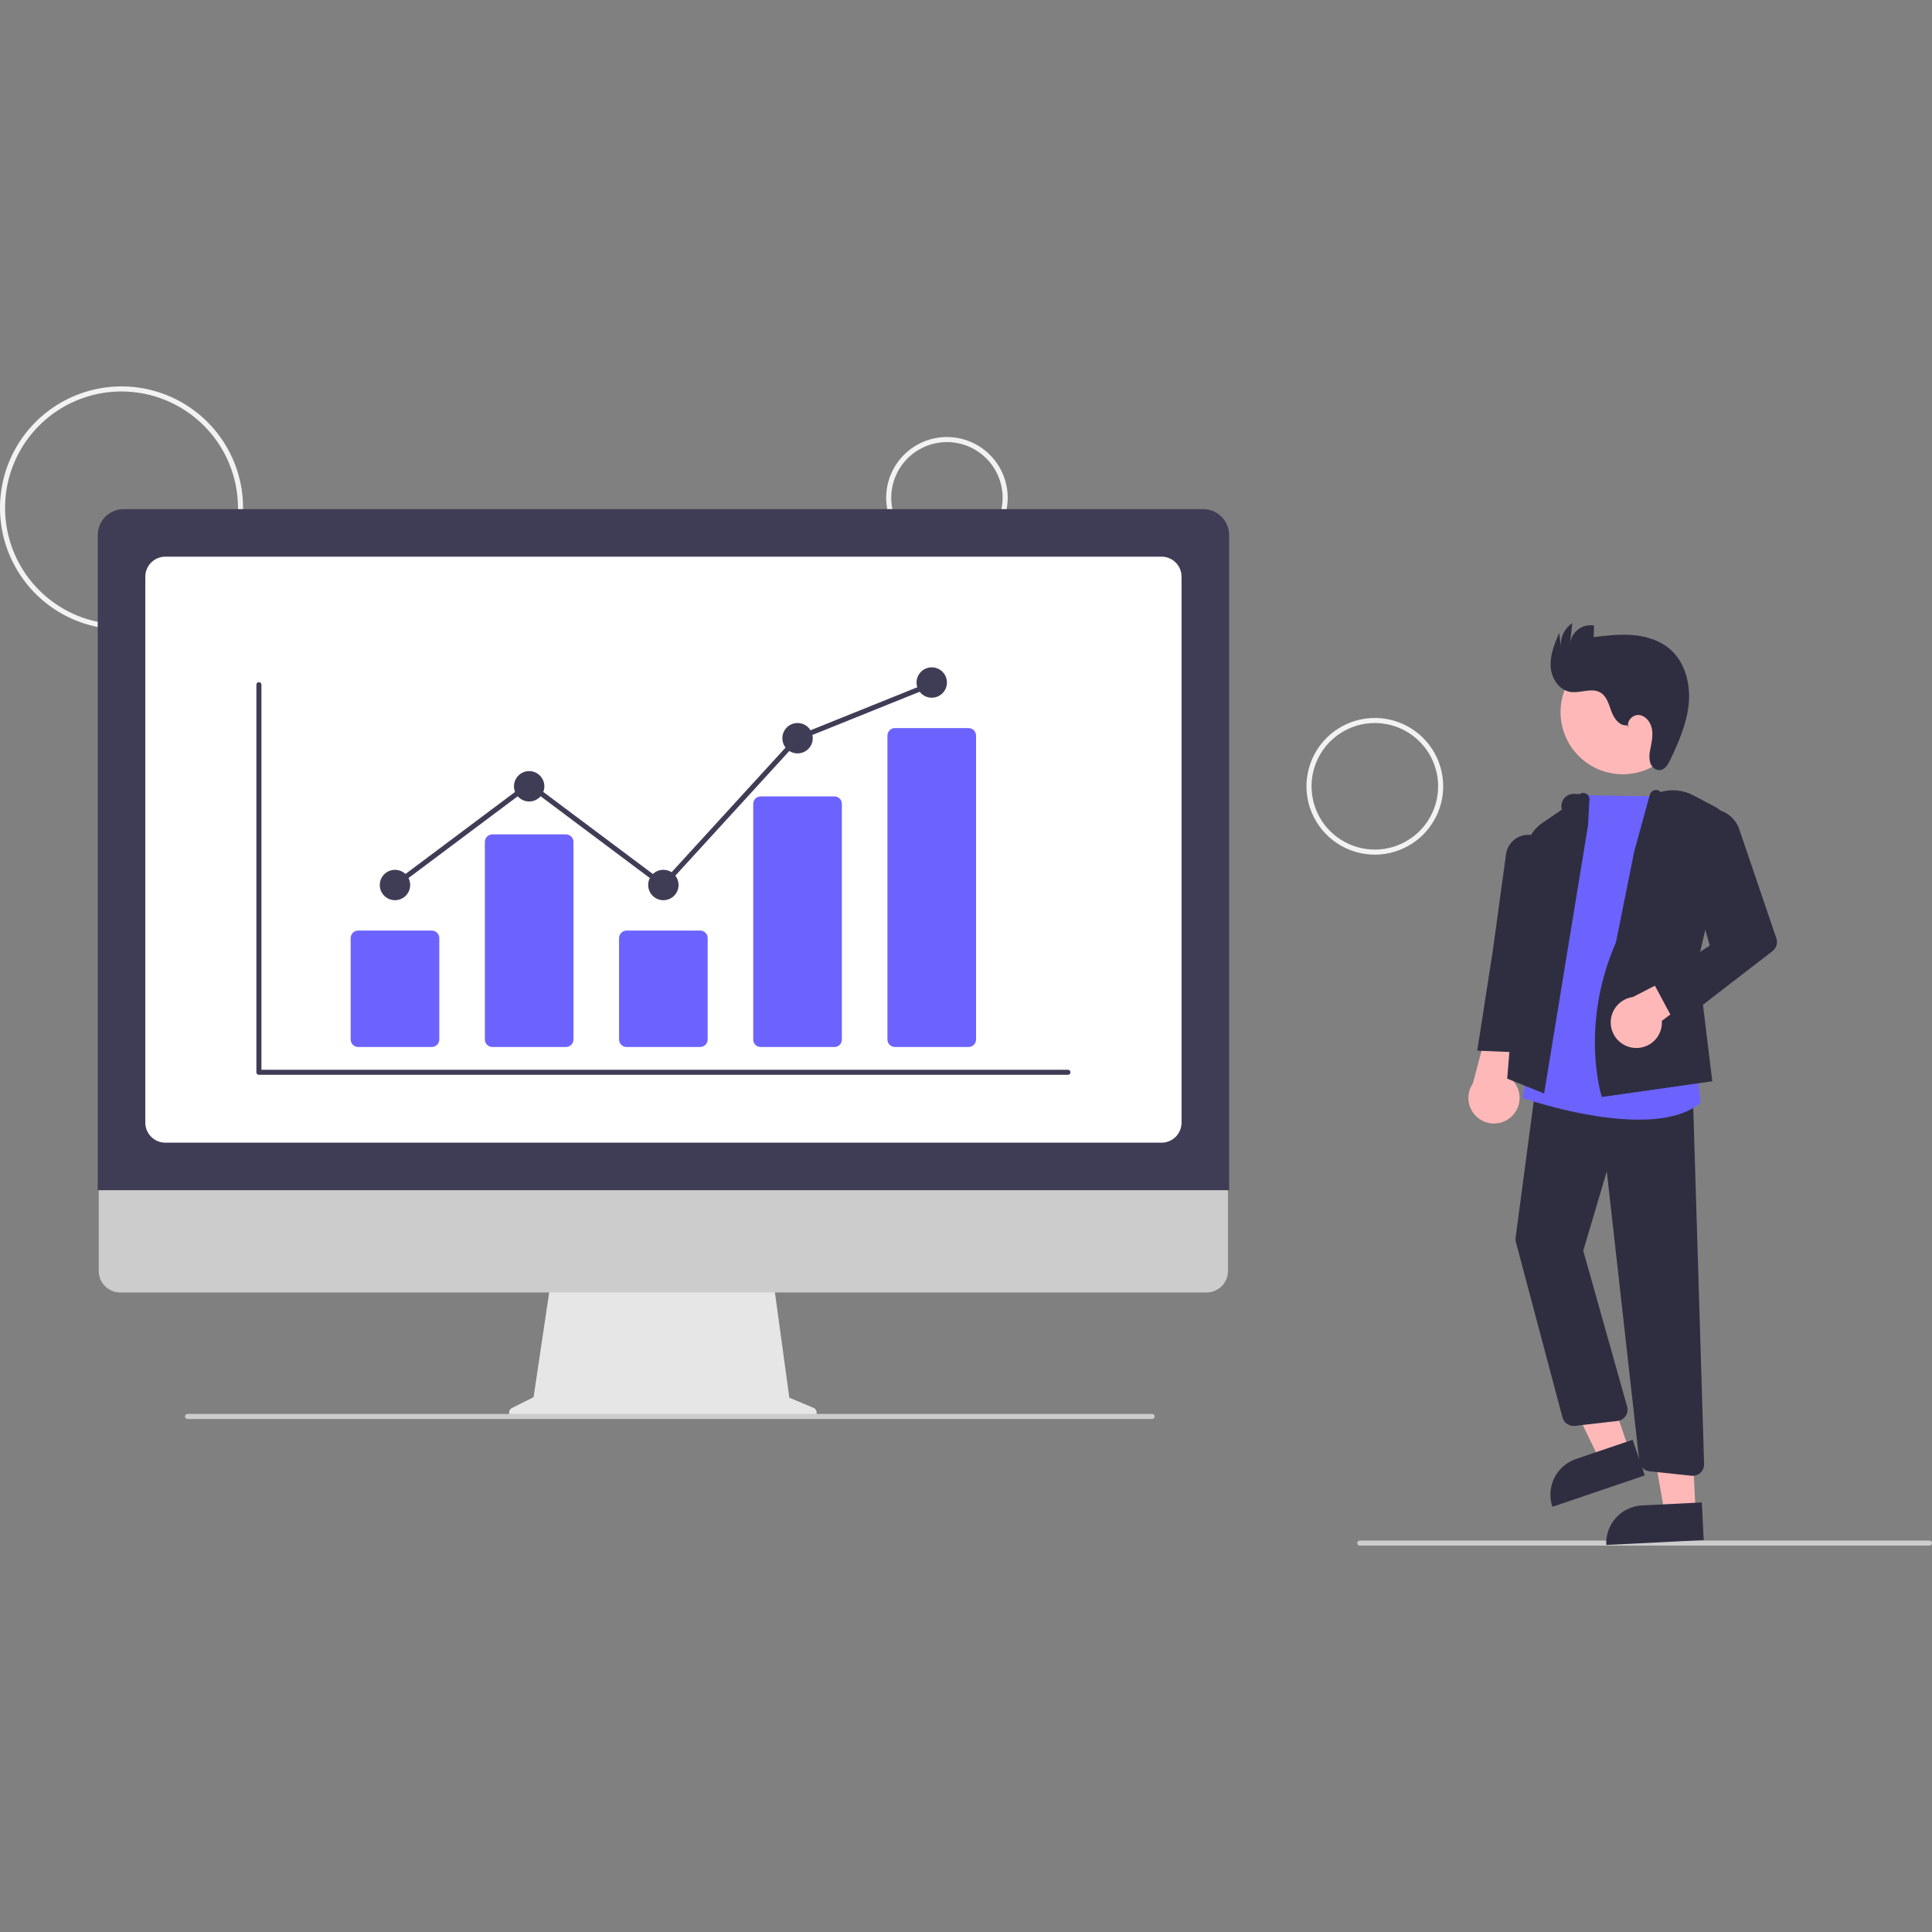 <svg width="200" height="200" viewBox="0 0 200 200" fill="none" xmlns="http://www.w3.org/2000/svg">
<rect x="0" y="0" width="200" height="200" fill="#808080" stroke="none"/>
<g clip-path="url(#clip0_6_77)">
<path d="M12.581 65.153C10.093 65.153 7.66 64.415 5.591 63.033C3.522 61.651 1.91 59.687 0.958 57.389C0.005 55.091 -0.244 52.562 0.242 50.123C0.727 47.683 1.925 45.442 3.685 43.684C5.444 41.925 7.686 40.727 10.127 40.242C12.567 39.756 15.097 40.005 17.395 40.957C19.694 41.909 21.659 43.521 23.042 45.589C24.424 47.657 25.162 50.089 25.162 52.576C25.158 55.911 23.831 59.107 21.473 61.465C19.114 63.823 15.916 65.149 12.581 65.153ZM12.581 40.524C10.196 40.524 7.865 41.231 5.883 42.555C3.9 43.88 2.354 45.762 1.442 47.964C0.529 50.166 0.291 52.59 0.756 54.928C1.221 57.266 2.369 59.413 4.056 61.099C5.742 62.784 7.89 63.932 10.229 64.397C12.568 64.862 14.992 64.624 17.195 63.711C19.398 62.799 21.281 61.254 22.606 59.272C23.931 57.29 24.638 54.96 24.638 52.576C24.634 49.381 23.363 46.318 21.102 44.058C18.842 41.799 15.777 40.528 12.581 40.524Z" fill="#F2F2F2"/>
<path d="M98.027 57.817C96.783 57.817 95.566 57.448 94.532 56.757C93.498 56.066 92.691 55.084 92.215 53.935C91.739 52.786 91.614 51.521 91.857 50.302C92.1 49.082 92.699 47.961 93.579 47.082C94.459 46.203 95.579 45.604 96.799 45.361C98.02 45.118 99.285 45.243 100.434 45.719C101.583 46.195 102.566 47.001 103.257 48.035C103.948 49.069 104.317 50.285 104.317 51.528C104.315 53.196 103.652 54.794 102.473 55.973C101.293 57.152 99.695 57.815 98.027 57.817ZM98.027 45.764C96.886 45.764 95.771 46.102 94.823 46.736C93.875 47.369 93.136 48.269 92.699 49.322C92.263 50.376 92.149 51.535 92.371 52.653C92.594 53.771 93.143 54.798 93.949 55.604C94.756 56.41 95.783 56.959 96.902 57.182C98.02 57.404 99.18 57.29 100.233 56.854C101.287 56.417 102.188 55.679 102.821 54.731C103.455 53.783 103.793 52.668 103.793 51.528C103.791 50 103.183 48.535 102.102 47.454C101.021 46.374 99.555 45.766 98.027 45.764Z" fill="#F2F2F2"/>
<path d="M142.322 88.472C140.923 88.472 139.554 88.057 138.391 87.279C137.227 86.502 136.32 85.397 135.784 84.105C135.249 82.812 135.108 81.389 135.381 80.017C135.655 78.645 136.329 77.385 137.318 76.395C138.308 75.406 139.569 74.732 140.942 74.459C142.314 74.186 143.737 74.326 145.03 74.862C146.324 75.397 147.429 76.304 148.206 77.467C148.984 78.63 149.399 79.998 149.399 81.397C149.397 83.273 148.651 85.071 147.324 86.397C145.997 87.724 144.199 88.469 142.322 88.472ZM142.322 74.847C141.026 74.847 139.759 75.231 138.682 75.951C137.604 76.671 136.764 77.694 136.268 78.891C135.773 80.088 135.643 81.405 135.896 82.675C136.148 83.946 136.773 85.113 137.689 86.029C138.605 86.945 139.773 87.569 141.044 87.822C142.315 88.075 143.633 87.945 144.83 87.449C146.027 86.953 147.051 86.114 147.771 85.037C148.491 83.959 148.875 82.693 148.875 81.397C148.873 79.661 148.182 77.996 146.954 76.768C145.725 75.54 144.06 74.849 142.322 74.847Z" fill="#F2F2F2"/>
<path d="M199.738 160H140.765C140.695 160 140.628 159.972 140.579 159.923C140.53 159.874 140.502 159.807 140.502 159.738C140.502 159.669 140.53 159.602 140.579 159.553C140.628 159.504 140.695 159.476 140.765 159.476H199.738C199.807 159.476 199.874 159.504 199.923 159.553C199.972 159.602 200 159.669 200 159.738C200 159.807 199.972 159.874 199.923 159.923C199.874 159.972 199.807 160 199.738 160Z" fill="#CCCCCC"/>
<path d="M167.987 80.152C171.542 80.152 174.424 77.271 174.424 73.717C174.424 70.163 171.542 67.282 167.987 67.282C164.431 67.282 161.549 70.163 161.549 73.717C161.549 77.271 164.431 80.152 167.987 80.152Z" fill="#FFB8B8"/>
<path d="M168.655 150.134L165.612 151.166L160.178 139.926L164.668 138.402L168.655 150.134Z" fill="#FFB8B8"/>
<path d="M163.143 151.035L169.011 149.043L170.266 152.736L160.704 155.983C160.539 155.498 160.471 154.985 160.505 154.474C160.538 153.963 160.672 153.464 160.899 153.004C161.125 152.545 161.44 152.134 161.825 151.797C162.21 151.459 162.658 151.2 163.143 151.035Z" fill="#2F2E41"/>
<path d="M175.529 156.483L172.32 156.644L170.171 144.346L174.907 144.108L175.529 156.483Z" fill="#FFB8B8"/>
<path d="M169.982 155.842L176.171 155.531L176.367 159.427L166.28 159.934C166.255 159.422 166.33 158.91 166.502 158.428C166.674 157.945 166.94 157.502 167.283 157.122C167.627 156.742 168.042 156.433 168.505 156.214C168.968 155.994 169.47 155.868 169.982 155.842Z" fill="#2F2E41"/>
<path d="M156.431 115.624C156.719 115.367 156.947 115.051 157.099 114.698C157.252 114.344 157.324 113.961 157.313 113.576C157.301 113.191 157.205 112.813 157.032 112.469C156.858 112.125 156.611 111.824 156.308 111.585L159.368 102.736L154.653 103.941L152.47 112.16C152.103 112.695 151.946 113.345 152.027 113.989C152.108 114.632 152.423 115.223 152.911 115.65C153.4 116.077 154.028 116.31 154.676 116.305C155.325 116.301 155.949 116.058 156.431 115.624Z" fill="#FFB8B8"/>
<path d="M175.229 152.775C175.188 152.775 175.146 152.773 175.105 152.768L170.749 152.307C170.481 152.28 170.231 152.162 170.04 151.972C169.849 151.783 169.729 151.533 169.701 151.266L166.334 121.263L163.898 129.473L168.44 145.609C168.486 145.773 168.496 145.945 168.469 146.114C168.442 146.283 168.379 146.443 168.284 146.585C168.189 146.727 168.064 146.846 167.918 146.935C167.772 147.024 167.609 147.08 167.439 147.099L163.023 147.607C162.742 147.638 162.459 147.567 162.225 147.408C161.992 147.249 161.823 147.011 161.749 146.738L156.924 128.58C156.884 128.431 156.874 128.275 156.895 128.122L159.063 111.826L175.239 113.122L176.408 151.56C176.413 151.717 176.386 151.875 176.329 152.022C176.272 152.169 176.186 152.303 176.076 152.417C175.966 152.53 175.834 152.62 175.689 152.682C175.544 152.743 175.387 152.775 175.229 152.775Z" fill="#2F2E41"/>
<path d="M169.638 115.909C164.219 115.909 158.083 113.816 157.712 113.687L157.604 113.65L163.718 82.292L163.83 82.296C166.253 82.394 172.865 82.445 172.931 82.445L173.05 82.446L175.598 110.119L176.054 114.167L175.998 114.212C174.439 115.472 172.113 115.909 169.638 115.909Z" fill="#6C63FF"/>
<path d="M159.848 113.199L156.024 111.659L157.973 88.093C158.02 87.512 158.196 86.949 158.49 86.445C158.784 85.942 159.187 85.511 159.67 85.184L161.682 83.815C161.625 83.621 161.615 83.417 161.652 83.219C161.689 83.021 161.773 82.834 161.897 82.674C162.02 82.515 162.18 82.387 162.362 82.301C162.545 82.215 162.745 82.174 162.947 82.18L163.523 82.199C163.633 82.125 163.762 82.086 163.894 82.087C164.026 82.088 164.155 82.129 164.264 82.204C164.372 82.279 164.455 82.386 164.502 82.509C164.549 82.633 164.558 82.767 164.526 82.896L164.4 85.392L159.848 113.199Z" fill="#2F2E41"/>
<path d="M157.918 108.974L152.925 108.764L154.543 98.364L155.883 88.578C155.909 88.227 156.015 87.886 156.191 87.581C156.368 87.276 156.611 87.015 156.903 86.818C157.195 86.62 157.528 86.491 157.877 86.44C158.225 86.389 158.581 86.417 158.917 86.523C159.441 86.687 159.89 87.03 160.186 87.493C160.482 87.955 160.606 88.506 160.536 89.05L159.178 99.653L157.918 108.974Z" fill="#2F2E41"/>
<path d="M165.824 113.559L165.79 113.454C165.767 113.382 163.517 106.167 167.281 97.558L169.169 88.171L170.783 82.277C170.813 82.172 170.867 82.075 170.942 81.994C171.016 81.914 171.108 81.851 171.21 81.813C171.331 81.771 171.461 81.766 171.584 81.797C171.708 81.829 171.819 81.896 171.905 81.991C173.029 81.661 174.238 81.782 175.275 82.328L177.541 83.521C178.045 83.786 178.446 84.211 178.683 84.729C178.919 85.247 178.977 85.829 178.847 86.383L175.75 99.594L177.255 111.934L165.824 113.559Z" fill="#2F2E41"/>
<path d="M169.121 108.473C169.504 108.514 169.892 108.471 170.256 108.347C170.621 108.223 170.954 108.02 171.232 107.753C171.51 107.486 171.726 107.162 171.864 106.802C172.003 106.443 172.061 106.058 172.035 105.673L179.048 100.48L176.597 99.319L169.035 103.212C168.392 103.299 167.803 103.619 167.38 104.111C166.957 104.603 166.73 105.233 166.74 105.881C166.751 106.529 166.999 107.151 167.438 107.629C167.877 108.107 168.476 108.407 169.121 108.473Z" fill="#FFB8B8"/>
<path d="M173.518 106.148L171.149 101.728L176.991 97.885L174.14 87.664C174.026 87.255 173.997 86.827 174.056 86.406C174.115 85.985 174.26 85.581 174.482 85.219C174.704 84.857 174.999 84.544 175.347 84.301C175.695 84.057 176.09 83.888 176.507 83.805C177.243 83.658 178.007 83.783 178.658 84.157C179.309 84.531 179.802 85.129 180.045 85.839L183.891 97.141C183.971 97.373 183.975 97.625 183.904 97.861C183.833 98.096 183.69 98.304 183.495 98.454L173.518 106.148Z" fill="#2F2E41"/>
<path d="M168.442 75.082C167.671 75.182 167.088 74.393 166.818 73.663C166.548 72.934 166.343 72.084 165.672 71.69C164.755 71.152 163.582 71.799 162.534 71.622C161.35 71.421 160.581 70.167 160.52 68.968C160.46 67.769 160.937 66.617 161.405 65.511L161.569 66.885C161.547 66.419 161.645 65.956 161.854 65.539C162.062 65.122 162.374 64.766 162.76 64.504L162.549 66.519C162.594 66.241 162.693 65.975 162.841 65.735C162.989 65.496 163.183 65.288 163.412 65.123C163.641 64.959 163.9 64.841 164.174 64.777C164.448 64.713 164.733 64.704 165.011 64.749L164.978 65.95C166.345 65.788 167.724 65.625 169.095 65.749C170.467 65.873 171.848 66.306 172.887 67.209C174.442 68.56 175.009 70.783 174.819 72.833C174.628 74.883 173.782 76.809 172.899 78.67C172.677 79.138 172.37 79.666 171.855 79.725C171.393 79.779 170.97 79.393 170.826 78.95C170.715 78.496 170.719 78.021 170.838 77.569C170.969 76.878 171.133 76.171 171.01 75.479C170.888 74.787 170.39 74.103 169.691 74.018C168.993 73.933 168.279 74.731 168.614 75.349L168.442 75.082Z" fill="#2F2E41"/>
<path d="M84.216 145.741L81.711 144.686L79.992 132.128H57.099L55.236 144.635L52.994 145.755C52.887 145.809 52.801 145.897 52.75 146.006C52.699 146.114 52.687 146.237 52.714 146.353C52.742 146.47 52.808 146.574 52.902 146.649C52.996 146.723 53.112 146.763 53.232 146.763H84.01C84.133 146.763 84.252 146.721 84.347 146.643C84.442 146.565 84.507 146.457 84.532 146.337C84.556 146.216 84.538 146.091 84.481 145.982C84.423 145.874 84.33 145.788 84.216 145.741Z" fill="#E6E6E6"/>
<path d="M124.897 133.799H12.445C11.855 133.798 11.29 133.563 10.873 133.145C10.456 132.728 10.222 132.162 10.222 131.572V115.721H127.12V131.572C127.12 132.162 126.886 132.728 126.469 133.145C126.053 133.563 125.487 133.798 124.897 133.799Z" fill="#CCCCCC"/>
<path d="M127.238 123.212H10.119V55.387C10.12 54.675 10.403 53.993 10.907 53.489C11.411 52.986 12.093 52.703 12.805 52.702H124.552C125.264 52.703 125.947 52.986 126.45 53.489C126.954 53.993 127.237 54.675 127.238 55.387V123.212Z" fill="#3F3D56"/>
<path d="M120.243 118.29H17.114C16.566 118.289 16.039 118.071 15.651 117.683C15.263 117.295 15.044 116.769 15.044 116.22V59.695C15.044 59.146 15.263 58.62 15.651 58.232C16.039 57.844 16.566 57.626 17.114 57.625H120.243C120.792 57.626 121.318 57.844 121.706 58.232C122.094 58.62 122.313 59.146 122.313 59.695V116.22C122.313 116.769 122.094 117.295 121.706 117.683C121.318 118.071 120.792 118.289 120.243 118.29Z" fill="white"/>
<path d="M119.272 146.894H19.411C19.341 146.894 19.274 146.867 19.225 146.818C19.176 146.769 19.148 146.702 19.148 146.632C19.148 146.563 19.176 146.496 19.225 146.447C19.274 146.398 19.341 146.37 19.411 146.37H119.272C119.342 146.37 119.408 146.398 119.457 146.447C119.507 146.496 119.534 146.563 119.534 146.632C119.534 146.702 119.507 146.769 119.457 146.818C119.408 146.867 119.342 146.894 119.272 146.894Z" fill="#CCCCCC"/>
<path d="M110.554 111.266H26.803C26.733 111.266 26.667 111.239 26.618 111.19C26.568 111.14 26.541 111.074 26.541 111.004V70.877C26.541 70.807 26.568 70.741 26.618 70.692C26.667 70.642 26.733 70.615 26.803 70.615C26.872 70.615 26.939 70.642 26.988 70.692C27.037 70.741 27.065 70.807 27.065 70.877V110.742H110.554C110.624 110.742 110.69 110.77 110.74 110.819C110.789 110.868 110.816 110.935 110.816 111.004C110.816 111.074 110.789 111.14 110.74 111.19C110.69 111.239 110.624 111.266 110.554 111.266Z" fill="#3F3D56"/>
<path d="M44.697 108.384H37.079C36.873 108.384 36.675 108.302 36.529 108.156C36.384 108.01 36.302 107.813 36.301 107.607V97.11C36.302 96.903 36.384 96.706 36.529 96.56C36.675 96.414 36.873 96.332 37.079 96.332H44.697C44.903 96.332 45.101 96.414 45.247 96.56C45.393 96.706 45.475 96.903 45.475 97.11V107.607C45.475 107.813 45.393 108.01 45.247 108.156C45.101 108.302 44.903 108.384 44.697 108.384Z" fill="#6C63FF"/>
<path d="M58.588 108.384H50.971C50.765 108.384 50.567 108.302 50.421 108.156C50.275 108.01 50.193 107.813 50.193 107.607V87.153C50.193 86.947 50.275 86.749 50.421 86.604C50.567 86.458 50.765 86.376 50.971 86.376H58.588C58.795 86.376 58.992 86.458 59.138 86.604C59.284 86.749 59.366 86.947 59.367 87.153V107.607C59.366 107.813 59.284 108.01 59.138 108.156C58.992 108.302 58.795 108.384 58.588 108.384Z" fill="#6C63FF"/>
<path d="M72.48 108.384H64.862C64.656 108.384 64.458 108.302 64.312 108.156C64.167 108.01 64.085 107.813 64.084 107.607V97.11C64.085 96.903 64.167 96.706 64.312 96.56C64.458 96.414 64.656 96.332 64.862 96.332H72.48C72.686 96.332 72.884 96.414 73.03 96.56C73.176 96.706 73.258 96.903 73.258 97.11V107.607C73.258 107.813 73.176 108.01 73.03 108.156C72.884 108.302 72.686 108.384 72.48 108.384Z" fill="#6C63FF"/>
<path d="M86.371 108.384H78.754C78.552 108.389 78.357 108.313 78.211 108.174C78.066 108.035 77.981 107.843 77.976 107.642V83.188C77.981 82.986 78.066 82.795 78.211 82.656C78.357 82.517 78.552 82.441 78.754 82.445H86.371C86.573 82.441 86.768 82.517 86.914 82.656C87.06 82.795 87.144 82.986 87.15 83.188V107.642C87.144 107.843 87.06 108.035 86.914 108.174C86.768 108.313 86.573 108.389 86.371 108.384Z" fill="#6C63FF"/>
<path d="M100.263 108.384H92.645C92.439 108.384 92.241 108.302 92.096 108.156C91.95 108.01 91.868 107.813 91.867 107.607V76.149C91.868 75.943 91.95 75.745 92.096 75.599C92.241 75.453 92.439 75.371 92.645 75.371H100.263C100.469 75.371 100.667 75.453 100.813 75.599C100.959 75.745 101.041 75.943 101.041 76.149V107.607C101.041 107.813 100.959 108.01 100.813 108.156C100.667 108.302 100.469 108.384 100.263 108.384Z" fill="#6C63FF"/>
<path d="M40.888 93.188C41.757 93.188 42.461 92.484 42.461 91.616C42.461 90.748 41.757 90.044 40.888 90.044C40.02 90.044 39.316 90.748 39.316 91.616C39.316 92.484 40.02 93.188 40.888 93.188Z" fill="#3F3D56"/>
<path d="M54.78 82.969C55.648 82.969 56.352 82.266 56.352 81.397C56.352 80.529 55.648 79.825 54.78 79.825C53.911 79.825 53.207 80.529 53.207 81.397C53.207 82.266 53.911 82.969 54.78 82.969Z" fill="#3F3D56"/>
<path d="M68.671 93.188C69.54 93.188 70.244 92.484 70.244 91.616C70.244 90.748 69.54 90.044 68.671 90.044C67.803 90.044 67.099 90.748 67.099 91.616C67.099 92.484 67.803 93.188 68.671 93.188Z" fill="#3F3D56"/>
<path d="M82.563 77.991C83.431 77.991 84.135 77.287 84.135 76.419C84.135 75.551 83.431 74.847 82.563 74.847C81.694 74.847 80.99 75.551 80.99 76.419C80.99 77.287 81.694 77.991 82.563 77.991Z" fill="#3F3D56"/>
<path d="M96.454 72.227C97.323 72.227 98.027 71.523 98.027 70.655C98.027 69.787 97.323 69.083 96.454 69.083C95.586 69.083 94.882 69.787 94.882 70.655C94.882 71.523 95.586 72.227 96.454 72.227Z" fill="#3F3D56"/>
<path d="M68.704 91.968L54.78 81.542L41.045 91.825L40.731 91.406L54.78 80.887L68.638 91.264L82.409 76.199L82.465 76.176L96.356 70.581L96.552 71.067L82.716 76.64L68.704 91.968Z" fill="#3F3D56"/>
</g>
<defs>
<clipPath id="clip0_6_77">
<rect width="200" height="120" fill="white" transform="translate(0 40)"/>
</clipPath>
</defs>
</svg>

